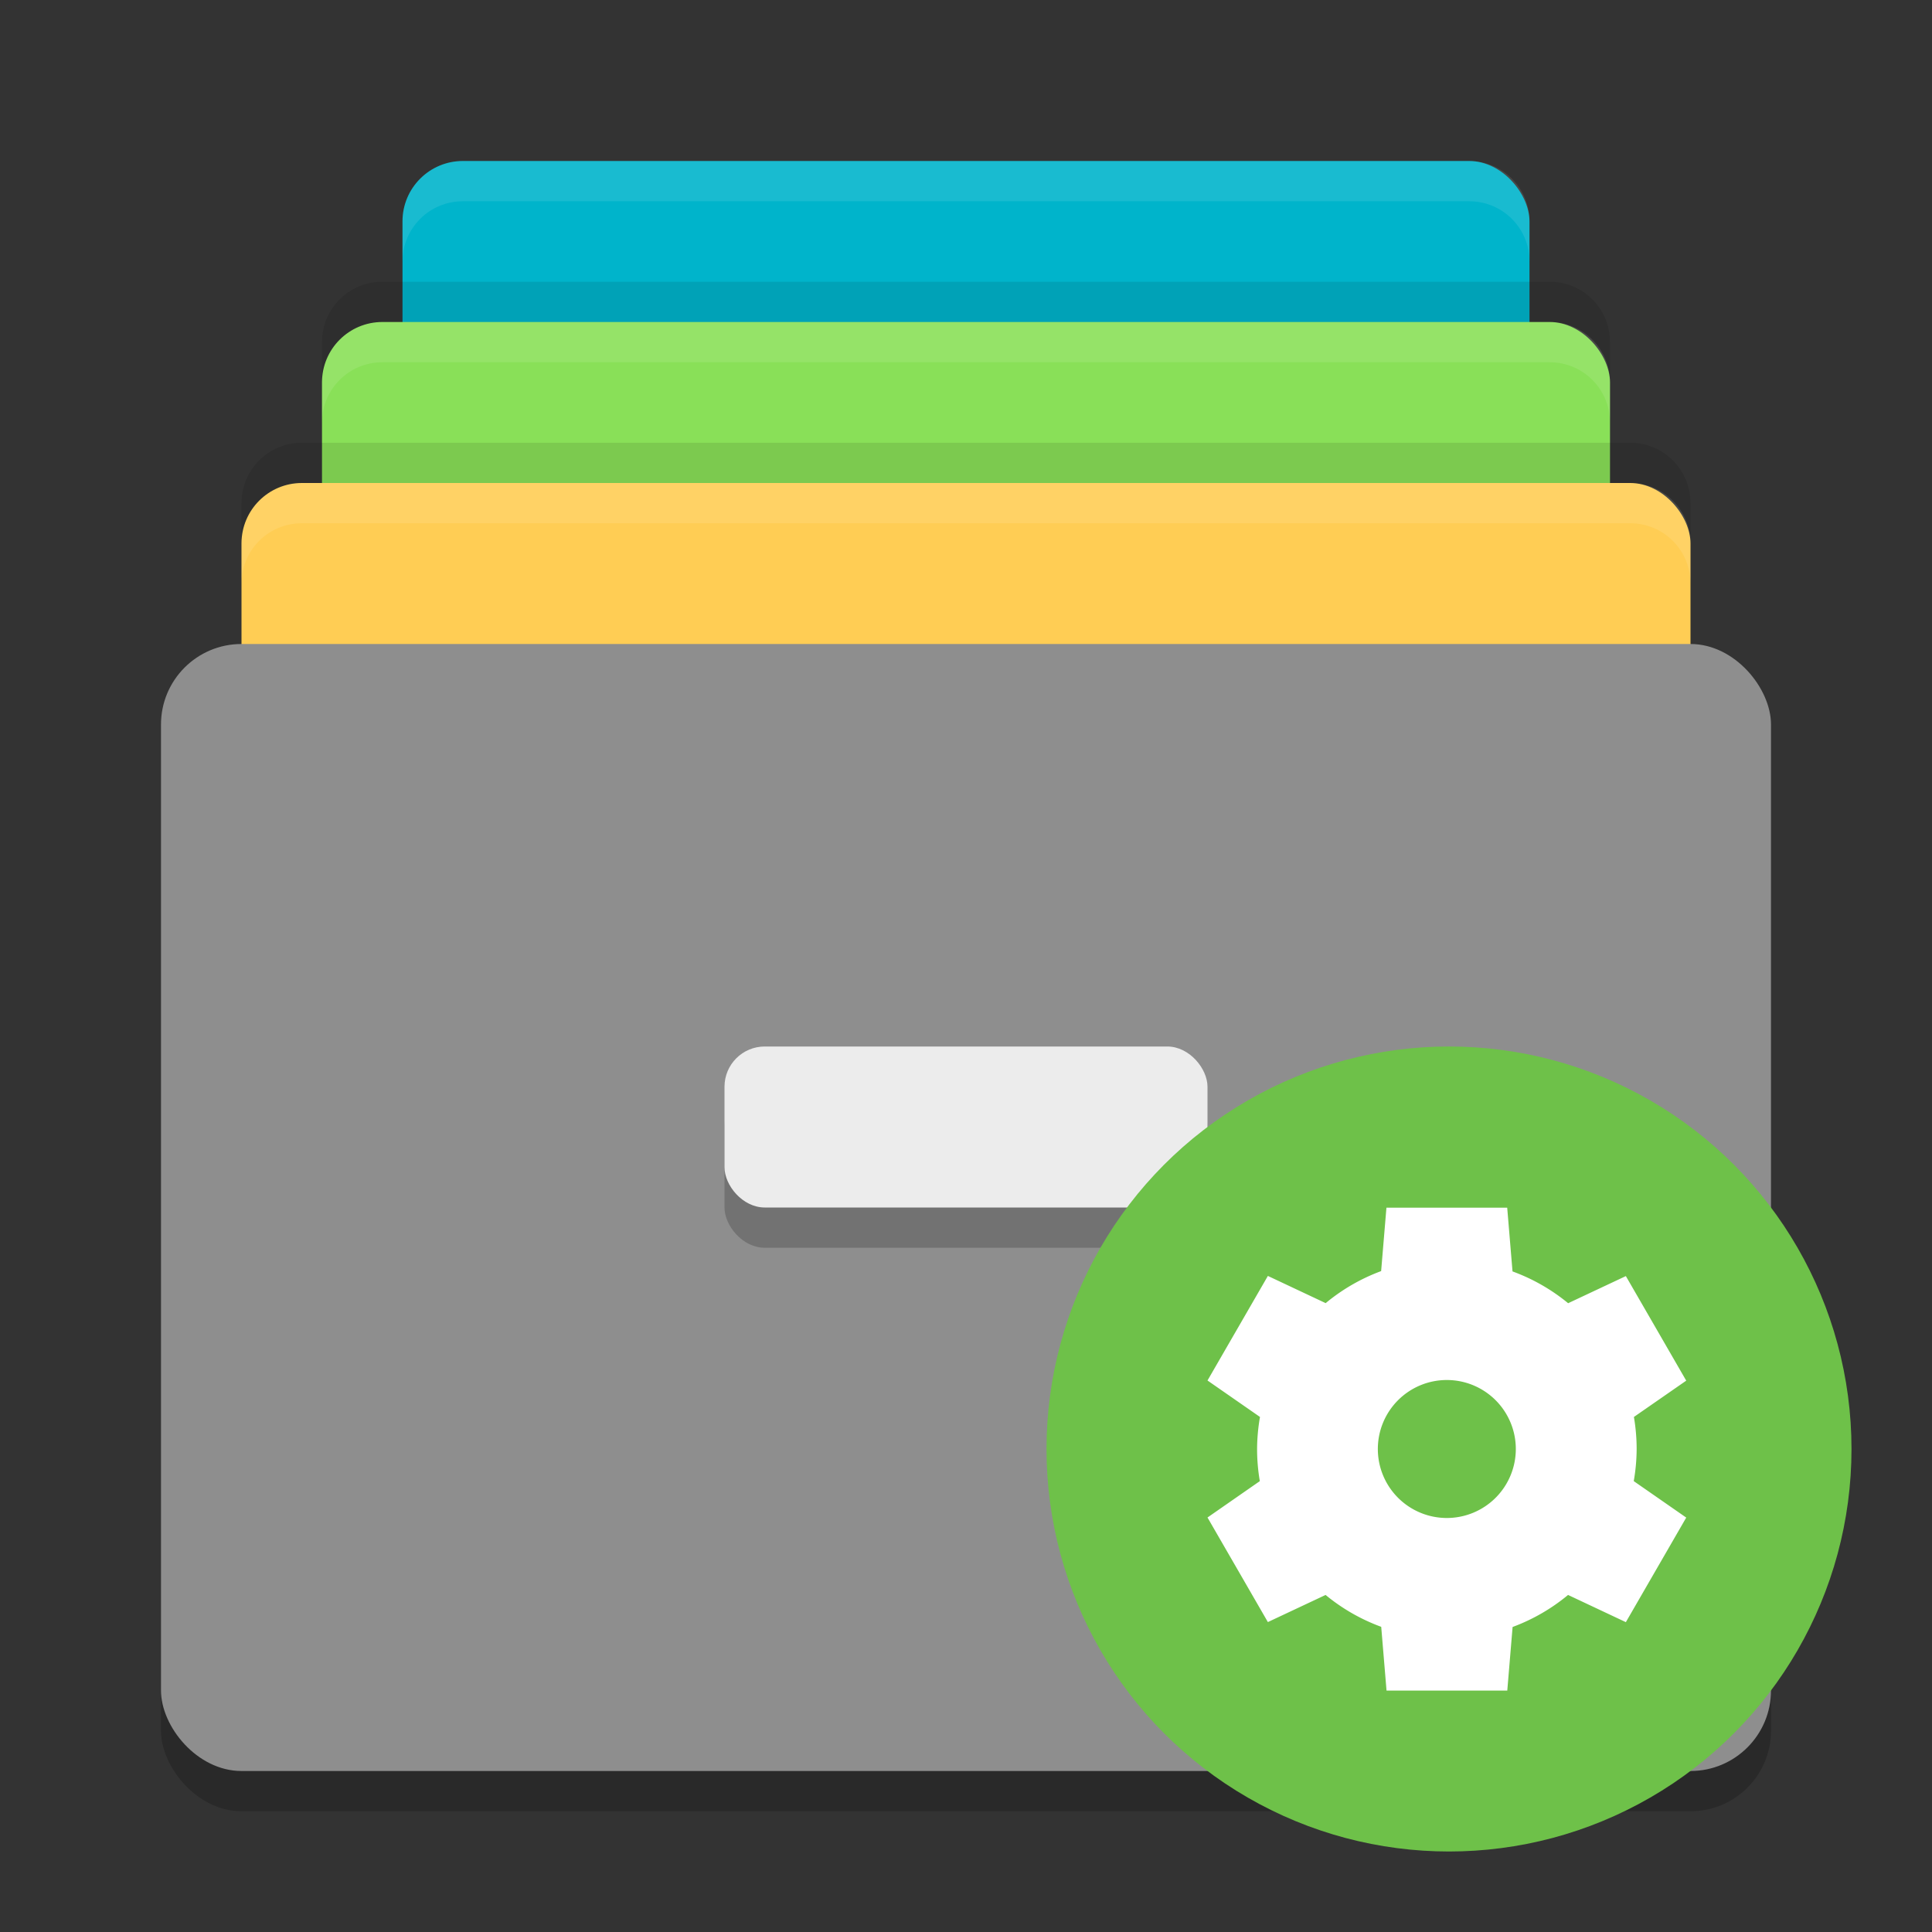 <svg xmlns="http://www.w3.org/2000/svg" width="24" height="24" version="1">
 <rect width="100%" height="100%" fill="#333333" stroke="none"/>
 <g>
  <rect style="fill:#00b4cb" width="14" height="12" x="5" y="2" rx=".75" ry=".75"/>
  <rect style="fill:#89e058" width="16" height="12" x="4" y="4" rx=".75" ry=".75"/>
  <rect style="fill:#ffcd54" width="18" height="12" x="3" y="6" rx=".75" ry=".75"/>
  <rect style="opacity:0.2" width="20" height="14" x="2" y="8.5" rx="1" ry="1"/>
  <rect style="fill:#8e8e8e" width="20" height="14" x="2" y="8" rx="1" ry="1"/>
  <rect style="opacity:0.2" width="6" height="2" x="9" y="13.5" rx=".5" ry=".5"/>
  <rect style="fill:#ececec" width="6" height="2" x="9" y="13" rx=".5" ry=".5"/>
  <path style="opacity:0.1;fill:#ffffff" d="M 5.75,2 C 5.335,2 5,2.334 5,2.75 V 3.25 C 5,2.834 5.335,2.5 5.75,2.5 H 18.25 C 18.666,2.5 19,2.834 19,3.25 V 2.75 C 19,2.334 18.666,2 18.25,2 Z"/>
  <path style="opacity:0.1;fill:#ffffff" d="M 4.75,4 C 4.335,4 4,4.335 4,4.75 V 5.25 C 4,4.835 4.335,4.5 4.75,4.5 H 19.25 C 19.666,4.5 20,4.835 20,5.25 V 4.75 C 20,4.335 19.666,4 19.25,4 Z"/>
  <path style="opacity:0.1;fill:#ffffff" d="M 3.75,6 C 3.334,6 3,6.335 3,6.75 V 7.25 C 3,6.835 3.334,6.5 3.75,6.5 H 20.25 C 20.666,6.5 21,6.835 21,7.25 V 6.75 C 21,6.335 20.666,6 20.25,6 Z"/>
  <path style="opacity:0.1" d="M 4.75,3.5 C 4.335,3.5 4,3.834 4,4.25 V 4.75 C 4,4.335 4.335,4 4.75,4 H 19.25 C 19.666,4 20,4.335 20,4.75 V 4.25 C 20,3.834 19.666,3.5 19.25,3.5 Z"/>
  <path style="opacity:0.1" d="M 3.75,5.5 C 3.334,5.5 3,5.835 3,6.25 V 6.75 C 3,6.335 3.334,6 3.75,6 H 20.25 C 20.666,6 21,6.335 21,6.75 V 6.25 C 21,5.835 20.666,5.5 20.25,5.5 Z"/>
 </g>
 <g>
  <circle style="fill:#6ec149" cx="18" cy="18" r="5"/>
  <path style="fill:#ffffff" d="m 17.223,15 -0.066,0.79 a 2.357,2.357 0 0 0 -0.689,0.398 l -0.718,-0.338 -0.75,1.299 0.652,0.453 a 2.357,2.357 0 0 0 -0.036,0.398 2.357,2.357 0 0 0 0.034,0.399 l -0.65,0.452 0.75,1.299 0.717,-0.337 a 2.357,2.357 0 0 0 0.691,0.396 l 0.066,0.792 1.5,0 0.066,-0.79 a 2.357,2.357 0 0 0 0.689,-0.398 l 0.718,0.338 0.75,-1.299 -0.652,-0.453 a 2.357,2.357 0 0 0 0.036,-0.398 2.357,2.357 0 0 0 -0.034,-0.399 l 0.65,-0.451 -0.75,-1.299 -0.717,0.337 a 2.357,2.357 0 0 0 -0.691,-0.395 l -0.066,-0.792 -1.5,0 z m 0.75,2.143 a 0.857,0.857 0 0 1 0.857,0.857 0.857,0.857 0 0 1 -0.857,0.857 0.857,0.857 0 0 1 -0.857,-0.857 0.857,0.857 0 0 1 0.857,-0.857 z"/>
 </g>
</svg>
